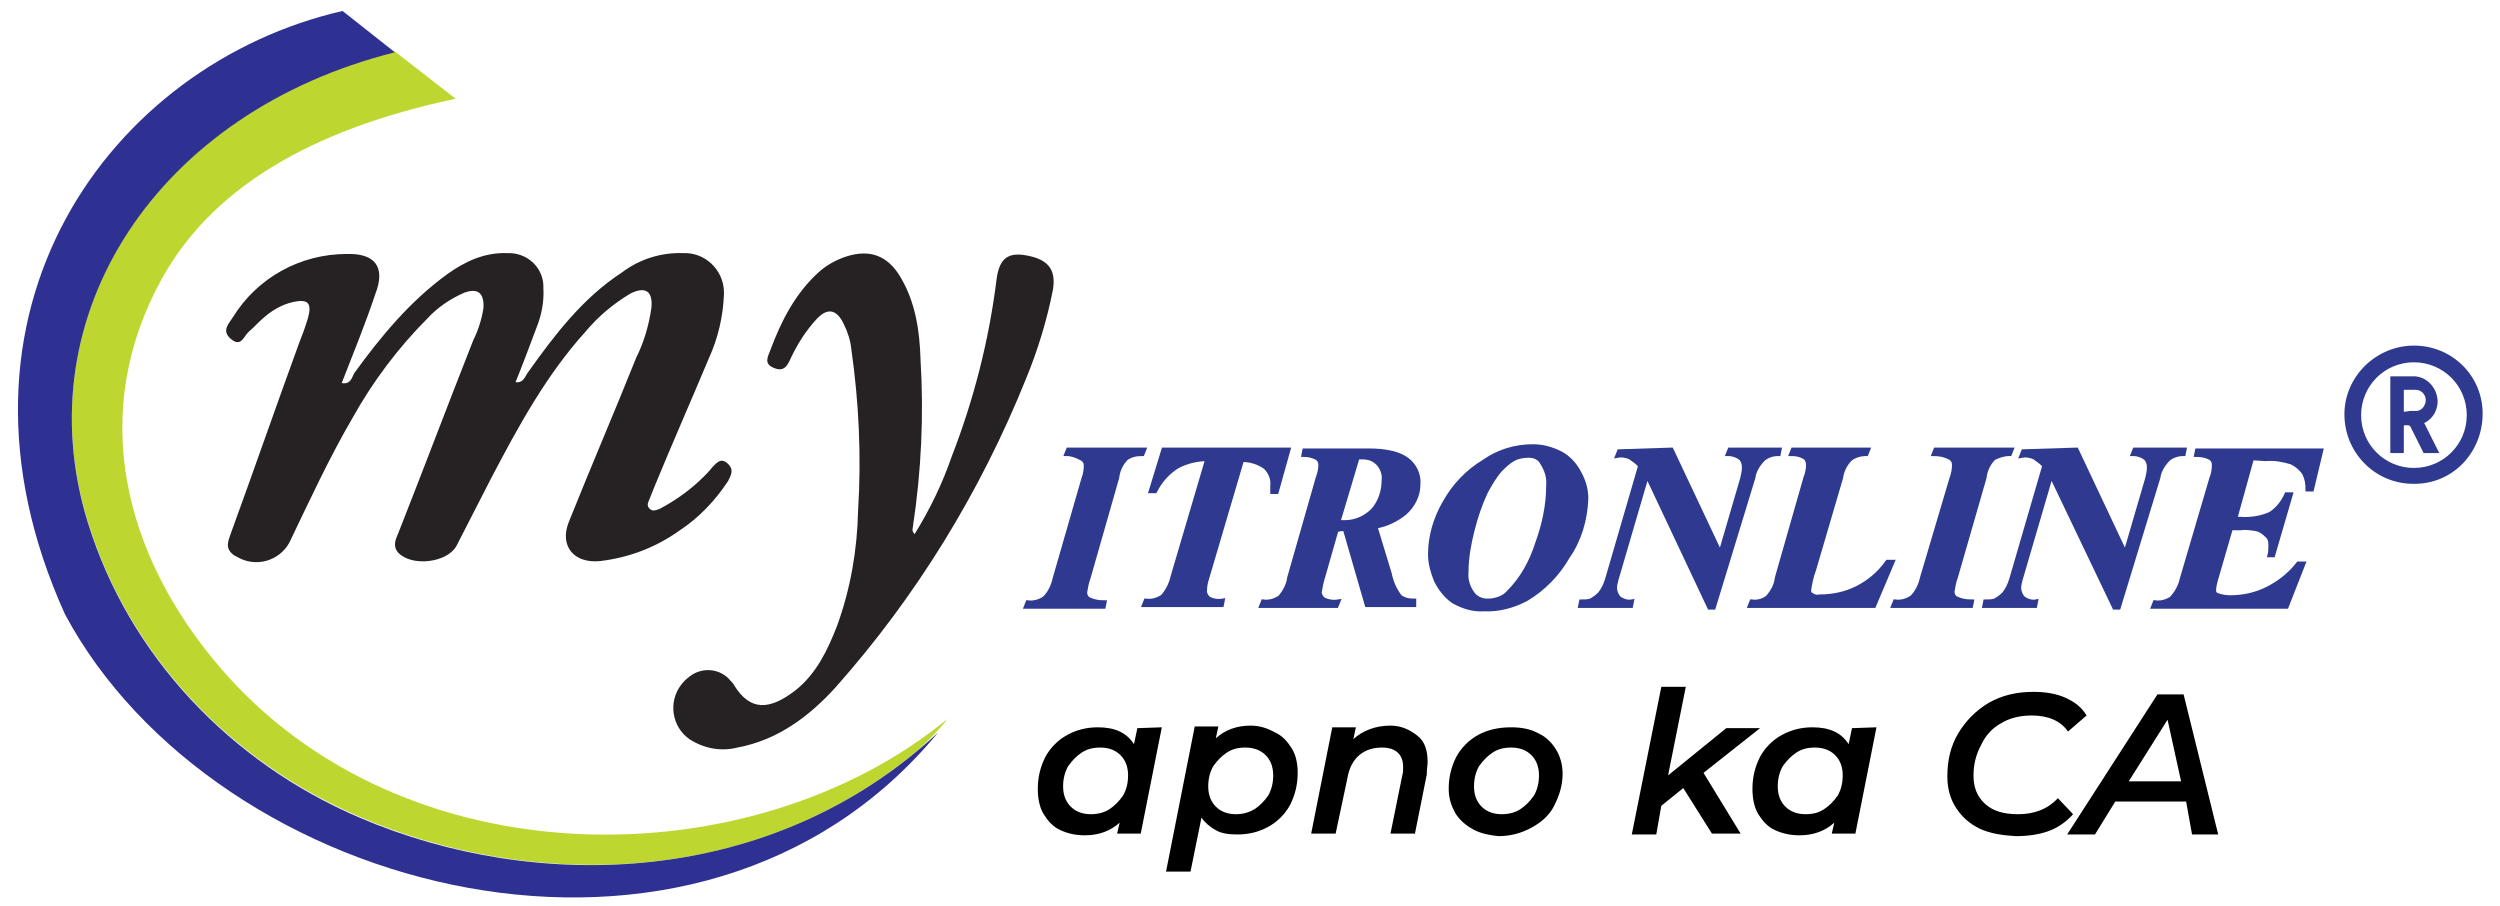 <?xml version="1.0" encoding="utf-8"?>
<!-- Generator: Adobe Illustrator 25.4.1, SVG Export Plug-In . SVG Version: 6.00 Build 0)  -->
<svg version="1.1" id="Layer_1" xmlns="http://www.w3.org/2000/svg" xmlns:xlink="http://www.w3.org/1999/xlink" x="0px" y="0px"
	 viewBox="0 0 296.3 107.4" style="enable-background:new 0 0 296.3 107.4;" xml:space="preserve">
<style type="text/css">
	.st0{fill-rule:evenodd;clip-rule:evenodd;fill:#BED730;}
	.st1{fill-rule:evenodd;clip-rule:evenodd;fill:#2E3192;}
	.st2{fill:#262223;}
	.st3{fill:#2F398F;stroke:#2E3A8F;stroke-width:0.5;stroke-miterlimit:10;}
	.st4{fill:#2F398F;stroke:#2E3A8F;stroke-width:0.279;stroke-miterlimit:10;}
	.st5{fill:#2F398F;}
</style>
<g>
	<path class="st0" d="M46.8,6.1c-28,7-44,31-36.4,55.7c4.9,15.9,17,28.5,32.2,35c20.2,8.7,46.8,8.5,66.3-8c1.2-1.1,2.4-2.3,3.4-3.6
		c-23.1,19-64.5,19.5-86.4-6.3c-11.2-13.2-15.5-30-6.7-45.9C25.1,22.4,36.6,15.4,54,11.7L46.8,6.1L46.8,6.1z"/>
	<path class="st1" d="M111.2,86.8c-28.4,34.5-85.7,19.3-103.5-14C-8.5,37,13.1,7.6,40.6,1.3l6.2,4.9c-28,7-44,31-36.4,55.7
		c4.9,15.9,17,28.5,32.2,35C63.6,105.9,91.5,105.2,111.2,86.8L111.2,86.8z"/>
	<path class="st2" d="M40.5,45.4c1.1,0.2,1.2-0.7,1.5-1.2c3.2-4.4,6.6-8.5,11-11.7c2.1-1.5,4.4-2.6,7.1-2.5c2.3-0.1,4.2,1.6,4.3,3.8
		l0,0c0,0.1,0,0.2,0,0.3c0.1,1.6-0.2,3.2-0.8,4.7c-0.8,2.1-1.6,4.3-2.5,6.5c1,0.1,1.1-0.7,1.5-1.2c3.2-4.5,6.5-8.8,11.1-11.8
		c2.1-1.6,4.7-2.4,7.3-2.3c2.5-0.1,4.7,1.9,4.8,4.5l0,0c0,0.1,0,0.3,0,0.4c-0.1,2.6-0.7,5.2-1.8,7.6c-2.1,5-4.3,10-6.4,15.1
		c-0.2,0.5-0.4,1-0.6,1.5s-0.4,0.8,0,1.2s0.9,0.1,1.2,0c1.9-1,3.7-2.3,5.2-3.8c0.4-0.4,0.7-0.7,1-1.1c0.5-0.5,1-1.2,1.8-0.5
		s0.5,1.3,0.1,2.1c-1.5,2.3-3.5,4.4-5.8,5.9c-2.8,2-6,3.2-9.4,3.6c-3.1,0.3-4.8-1.8-3.7-4.6c2.6-6.5,5.4-13,8-19.5
		c0.9-1.8,1.5-3.8,1.8-5.9c0.2-2-0.7-2.6-2.5-1.7c-2,1.2-3.8,2.7-5.3,4.5c-4.7,5.2-8,11.3-11.2,17.4c-1.4,2.7-2.7,5.3-4.1,8
		c-1.1,2-5.3,2.5-6.9,0.8c-0.7-0.8-0.3-1.6,0-2.3c3-7.6,5.9-15.3,8.9-22.9c0.6-1.2,1-2.5,1.2-3.8c0.1-1.8-0.7-2.4-2.3-1.8
		c-1.6,0.7-3.1,1.7-4.3,3c-3.5,3.5-6.5,7.5-8.9,11.8c-2.8,4.8-5.1,9.8-7.5,14.8c-1.2,2.2-4,3-6.2,1.7c-0.2-0.1-0.4-0.2-0.5-0.3
		c-1-0.8-0.5-1.7-0.2-2.6c2.7-7.4,5.3-14.9,8-22.3c0.4-1,0.8-2.1,1.1-3.1c0.5-1.8,0-2.3-1.8-1.9c-1.3,0.3-2.5,1-3.5,1.9
		c-0.6,0.5-1.1,1.1-1.7,1.6s-0.9,1.9-2.1,0.9s-0.3-1.8,0.2-2.6c2.9-4.7,8-7.5,13.5-7.5c3.4-0.1,4.6,1.6,3.4,4.7
		C43.3,38.4,41.9,41.8,40.5,45.4z"/>
	<path class="st2" d="M108.4,63.3c1.8-2.9,3.3-6,4.4-9.2c2.6-6.7,4.4-13.7,5.3-20.9c0.3-2.4,1.2-3.2,3.1-3c2.9,0.4,4,1.6,3.6,4.1
		c-0.7,3.6-1.8,7.2-3.2,10.6c-5.4,13.4-13,25.8-22.6,36.6c-3.1,3.4-6.8,6.2-11.6,7.1c-2,0.5-4,0.1-5.7-1c-2.1-1.5-2.5-4.4-1-6.4l0,0
		c0.3-0.4,0.6-0.7,1-1c1.5-1.2,3.7-1,4.9,0.5l0,0c0.2,0.2,0.3,0.3,0.4,0.5c1.9,3.1,4.2,3,7.3,0.6c2.5-2,3.8-4.8,4.9-7.6
		c1.6-4.4,2.4-9,2.5-13.7c0.4-6.4,0.1-12.8-0.8-19.1c-0.1-1-0.4-2-0.9-3c-0.8-1.7-1.9-2-3.2-0.6c-1.3,1.4-2.3,3-3.1,4.7
		c-0.4,0.9-0.8,1.6-2,1.1s-0.7-1.3-0.4-2.1c1.3-3.5,3-6.8,5.8-9.3c0.9-0.8,2-1.4,3.2-1.8c2.8-0.9,4.9-0.1,6.4,2.4
		c1.8,3,2.3,6.4,2.4,9.8c0.4,6.6,0.1,13.2-0.9,19.8C108.2,62.6,108,62.9,108.4,63.3z"/>
	<path class="st3" d="M126.4,53.8l0.2-0.5h9l-0.2,0.5c-0.7,0-1.3,0.1-1.9,0.5c-0.6,0.6-1,1.4-1.1,2.3L129,68.5
		c-0.2,0.5-0.3,1.1-0.4,1.7c0,0.3,0.1,0.6,0.4,0.8c0.6,0.3,1.2,0.4,1.9,0.4l-0.1,0.5h-9.2l0.2-0.5c0.7,0.1,1.4-0.1,2-0.5
		c0.6-0.6,1-1.4,1.2-2.3l3.4-11.8c0.2-0.5,0.3-1.1,0.3-1.6c0-0.3-0.1-0.6-0.4-0.8C127.6,54,127,53.8,126.4,53.8z"/>
	<path class="st3" d="M137.9,53.3h14.8l-1.4,5h-0.5c0-0.3,0-0.5,0-0.7c0.1-0.8-0.2-1.6-0.8-2.2c-0.8-0.6-1.8-0.9-2.8-0.9l-4.1,13.9
		c-0.2,0.6-0.3,1.1-0.3,1.7c0,0.3,0.2,0.6,0.4,0.8c0.5,0.3,1.1,0.4,1.7,0.3l-0.1,0.5h-9.2l0.2-0.5c0.7,0.1,1.4-0.1,2-0.5
		c0.6-0.7,1-1.5,1.2-2.4l4.1-13.9c-1.2,0-2.5,0.3-3.6,0.9c-1.1,0.7-2,1.7-2.6,2.9h-0.5L137.9,53.3z"/>
	<path class="st3" d="M158.4,62.8l-1.6,5.6c-0.2,0.6-0.3,1.2-0.4,1.8c0,0.3,0.2,0.6,0.4,0.8c0.5,0.3,1.2,0.4,1.8,0.3l-0.2,0.5h-8.9
		l0.2-0.5c0.7,0.1,1.4-0.1,2-0.5c0.6-0.7,1-1.5,1.1-2.3l3.4-11.9c0.2-0.5,0.3-1,0.3-1.5c0-0.3-0.1-0.6-0.4-0.8
		c-0.5-0.3-1.1-0.4-1.6-0.4l0.1-0.5h7.6c2.2,0,3.7,0.4,4.6,1.1c0.9,0.7,1.4,1.8,1.3,2.9c0,1.3-0.6,2.5-1.6,3.4
		c-1,0.8-2.2,1.4-3.5,1.6l1.7,5.6c0.2,1,0.6,1.9,1.2,2.7c0.5,0.4,1.1,0.5,1.7,0.5v0.5H162l-2.6-9H159L158.4,62.8z M158.6,61.9h0.8
		c1.2,0,2.4-0.5,3.3-1.4c0.9-1,1.3-2.3,1.3-3.6c0.1-0.7-0.2-1.5-0.7-2s-1.1-0.7-1.8-0.7h-0.6L158.6,61.9z"/>
	<path class="st3" d="M175.9,72.2c-1.3,0.1-2.5-0.3-3.6-0.9c-0.9-0.6-1.6-1.5-2.1-2.5c-0.4-1-0.7-2-0.7-3.1c0-2.1,0.6-4.2,1.7-6.1
		c1.1-2,2.7-3.7,4.7-4.9c1.7-1.2,3.7-1.8,5.8-1.8c1.1,0,2.2,0.3,3.2,0.8s1.8,1.4,2.3,2.4c0.5,0.9,0.8,1.9,0.8,3
		c-0.1,2.5-0.8,4.9-2.2,6.9c-1.2,2.1-2.9,3.8-4.9,5C179.4,71.8,177.6,72.3,175.9,72.2z M181.2,54c-0.6,0-1.3,0.1-1.8,0.4
		c-0.6,0.3-1.1,0.8-1.6,1.3c-0.7,0.8-1.2,1.7-1.7,2.6c-0.7,1.5-1.2,3-1.6,4.6c-0.4,1.6-0.7,3.2-0.7,4.9c-0.1,0.9,0.2,1.8,0.7,2.5
		c0.4,0.6,1.1,0.9,1.8,0.9c0.9,0,1.9-0.3,2.5-1c1.6-1.6,2.7-3.6,3.4-5.8c0.8-2.2,1.3-4.5,1.3-6.8c0.1-1-0.2-1.9-0.7-2.7
		C182.5,54.3,181.9,54,181.2,54z"/>
	<path class="st3" d="M198.1,53.3l5.8,12.3l2.6-8.9c0.1-0.4,0.2-0.9,0.2-1.3c0-0.4-0.1-0.8-0.4-1.1c-0.4-0.3-0.9-0.5-1.5-0.5
		l0.2-0.5h5.9l-0.1,0.5c-0.7,0-1.3,0.2-1.8,0.6c-0.6,0.6-1.1,1.4-1.2,2.2L203.1,72h-0.5l-7.4-15.7l-3.6,12.3
		c-0.1,0.4-0.2,0.7-0.2,1.1s0.2,0.9,0.5,1.2c0.4,0.3,1,0.5,1.5,0.4l-0.1,0.5h-6l0.1-0.5c0.4,0,0.7,0,1.1-0.1
		c0.4-0.2,0.8-0.5,1.1-0.8c0.4-0.5,0.7-1.1,0.9-1.8l3.9-13.4c-0.3-0.4-0.8-0.7-1.2-1c-0.5-0.2-1-0.3-1.5-0.2l0.2-0.5L198.1,53.3z"/>
	<path class="st3" d="M222.1,71.8h-14.7l0.2-0.5c0.7,0.1,1.4-0.1,1.9-0.5c0.6-0.7,1-1.4,1.1-2.3l3.4-11.9c0.2-0.5,0.3-1,0.3-1.5
		c0-0.3-0.1-0.7-0.4-0.9c-0.5-0.3-1-0.4-1.6-0.4l0.2-0.5h8.9l-0.2,0.5c-0.7,0-1.4,0.2-1.9,0.6c-0.6,0.6-1,1.4-1.1,2.2L215,67.5
		c-0.3,0.8-0.5,1.7-0.6,2.5c0,0.2,0.1,0.4,0.3,0.5c0.3,0.2,0.6,0.3,1,0.2c1.5,0,3-0.3,4.4-1s2.7-1.8,3.6-3.1h0.6L222.1,71.8z"/>
	<path class="st3" d="M229.2,53.8l0.2-0.5h9l-0.2,0.5c-0.7,0-1.3,0.2-1.9,0.5c-0.6,0.6-1,1.4-1.1,2.3l-3.4,11.8
		c-0.2,0.5-0.3,1.1-0.4,1.7c0,0.3,0.1,0.6,0.4,0.8c0.6,0.3,1.2,0.4,1.9,0.4l-0.1,0.5h-9.2l0.2-0.5c0.7,0.1,1.4-0.1,2-0.5
		c0.6-0.6,1-1.4,1.2-2.3l3.5-11.8c0.2-0.5,0.3-1.1,0.3-1.6c0-0.3-0.1-0.6-0.4-0.8C230.5,53.9,229.8,53.8,229.2,53.8z"/>
	<path class="st3" d="M246.1,53.3l5.8,12.3l2.6-8.9c0.1-0.4,0.2-0.9,0.2-1.3c0-0.4-0.1-0.8-0.4-1.1c-0.4-0.3-0.9-0.5-1.5-0.5
		l0.2-0.5h5.9l-0.1,0.5c-0.7,0-1.3,0.2-1.8,0.6c-0.6,0.6-1.1,1.4-1.2,2.2L251.1,72h-0.5l-7.5-15.7l-3.6,12.3
		c-0.1,0.4-0.2,0.7-0.2,1.1s0.2,0.9,0.5,1.2c0.4,0.3,1,0.5,1.5,0.4l-0.1,0.5h-6l0.1-0.5c0.4,0,0.7,0,1.1-0.1
		c0.4-0.2,0.8-0.5,1.1-0.8c0.4-0.5,0.7-1.1,0.9-1.8l3.9-13.4c-0.3-0.4-0.8-0.7-1.2-1c-0.5-0.2-1-0.3-1.5-0.2l0.2-0.5L246.1,53.3z"/>
	<path class="st3" d="M266.9,54.3l-2,7.2h0.6c1.2,0.1,2.5-0.1,3.6-0.6c0.9-0.6,1.5-1.4,1.9-2.3h0.5l-2.1,7.2H269
		c0.1-0.4,0.1-0.8,0.1-1.2c0-0.5-0.1-0.9-0.5-1.2c-0.3-0.3-0.7-0.6-1.2-0.7c-0.6-0.1-1.3-0.2-1.9-0.1h-1.1l-1.8,6.2
		c-0.1,0.4-0.2,0.8-0.2,1.2c0,0.2,0.1,0.4,0.3,0.5c0.5,0.2,1.1,0.3,1.6,0.3c1.5,0,3-0.3,4.4-1s2.7-1.7,3.7-3h0.6l-2,5.1h-15.8
		l0.2-0.5c0.7,0.1,1.4-0.1,2-0.5c0.6-0.7,1-1.4,1.2-2.3l3.5-11.9c0.2-0.5,0.3-1,0.3-1.6c0-0.3-0.1-0.6-0.4-0.8
		c-0.5-0.3-1.1-0.4-1.7-0.4l0.1-0.5h14.7L274,58h-0.5c0-0.7-0.1-1.3-0.4-1.9c-0.4-0.6-0.9-1-1.5-1.3c-1-0.3-2-0.5-3.1-0.4
		L266.9,54.3L266.9,54.3z"/>
	<path class="st4" d="M286.1,41.1c4.5,0,8.1,3.6,8,8.1s-3.6,8.1-8.1,8c-4.4,0-8-3.6-8-8.1C278,44.7,281.7,41.1,286.1,41.1
		L286.1,41.1z M292.5,49.2c0-3.6-2.9-6.4-6.4-6.4c-3.6,0-6.4,2.9-6.4,6.4c0,3.6,2.9,6.4,6.4,6.4S292.5,52.8,292.5,49.2L292.5,49.2z"
		/>
	<path class="st5" d="M289.1,53.7h-1.8c-0.1,0-0.1-0.1-0.1-0.1c-0.5-1-1-2-1.5-3c0-0.1-0.2-0.2-0.3-0.2c-0.1,0-0.3,0-0.4,0
		s-0.1,0-0.1,0.1v3c0,0.2,0,0.2-0.2,0.2h-1.3c-0.1,0-0.1,0-0.1-0.1v-8.9c0-0.1,0-0.1,0.1-0.1h2.8c1.6,0.1,2.8,1.6,2.7,3.2
		c-0.1,1-0.6,1.8-1.5,2.3c-0.1,0-0.1,0.1,0,0.2L289.1,53.7L289.1,53.7z M285.7,48.7c0.2,0,0.5,0,0.8,0c0.6-0.1,1-0.7,1-1.3
		s-0.5-1.2-1.2-1.2H285c-0.1,0-0.1,0-0.1,0.1v2.4c0,0.1,0,0.1,0.1,0.1L285.7,48.7z"/>
</g>
<g>
	<path d="M137.7,86.2l-2.5,12.6h-2.8l0.3-1.3c-1.1,1-2.5,1.5-4.1,1.5c-1.1,0-2-0.2-2.9-0.6c-0.9-0.4-1.5-1.1-2-1.9s-0.7-1.9-0.7-3
		c0-1.4,0.3-2.6,0.9-3.8c0.6-1.1,1.5-2,2.6-2.6s2.3-0.9,3.6-0.9c2,0,3.4,0.6,4.3,2l0.4-1.9L137.7,86.2L137.7,86.2z M131.5,95.9
		c0.6-0.4,1.1-0.9,1.6-1.6c0.4-0.7,0.6-1.5,0.6-2.4c0-1-0.3-1.8-0.9-2.4c-0.6-0.6-1.4-0.9-2.4-0.9c-0.9,0-1.6,0.2-2.2,0.6
		c-0.6,0.4-1.1,0.9-1.6,1.6c-0.4,0.7-0.6,1.5-0.6,2.4c0,1,0.3,1.8,0.9,2.4c0.6,0.6,1.4,0.9,2.4,0.9
		C130.1,96.5,130.9,96.3,131.5,95.9z"/>
	<path d="M151.1,86.8c0.9,0.4,1.5,1.1,2,1.9s0.7,1.8,0.7,2.9c0,1.4-0.3,2.6-0.9,3.8c-0.6,1.1-1.5,2-2.6,2.6
		c-1.1,0.6-2.3,0.9-3.6,0.9c-1,0-1.9-0.1-2.6-0.5c-0.7-0.4-1.3-0.9-1.7-1.5l-1.3,6.4h-2.9l3.4-17.2h2.8l-0.3,1.4
		c1.1-1,2.5-1.5,4.1-1.5C149.3,86,150.2,86.3,151.1,86.8z M148.7,95.9c0.6-0.4,1.1-0.9,1.6-1.6c0.4-0.7,0.6-1.5,0.6-2.4
		c0-1-0.3-1.8-0.9-2.4c-0.6-0.6-1.4-0.9-2.4-0.9c-0.9,0-1.6,0.2-2.2,0.6c-0.6,0.4-1.1,0.9-1.6,1.6c-0.4,0.7-0.6,1.5-0.6,2.4
		c0,1,0.3,1.8,0.9,2.4c0.6,0.6,1.4,0.9,2.4,0.9C147.3,96.5,148,96.3,148.7,95.9z"/>
	<path d="M168,87.2c0.9,0.7,1.2,1.8,1.2,3.1c0,0.4-0.1,0.9-0.1,1.5l-1.4,7h-2.9l1.4-6.9c0.1-0.3,0.1-0.6,0.1-1
		c0-1.5-0.9-2.3-2.5-2.3c-1.1,0-2,0.3-2.7,0.9c-0.7,0.6-1.2,1.5-1.4,2.7l-1.4,6.6h-2.9l2.5-12.6h2.8l-0.3,1.4c1.1-1,2.6-1.6,4.4-1.6
		C166.1,86,167.1,86.5,168,87.2z"/>
	<path d="M174.6,98.3c-0.9-0.5-1.6-1.1-2.1-1.9c-0.5-0.9-0.8-1.8-0.8-2.9c0-1.4,0.3-2.6,0.9-3.8c0.6-1.1,1.5-2,2.6-2.6
		c1.1-0.6,2.4-0.9,3.9-0.9c1.2,0,2.3,0.2,3.2,0.7c0.9,0.4,1.6,1.1,2.1,1.9s0.8,1.8,0.8,2.9c0,1.4-0.4,2.6-1,3.8s-1.6,2-2.7,2.6
		c-1.1,0.6-2.4,1-3.9,1C176.6,99,175.5,98.8,174.6,98.3z M180.2,95.9c0.6-0.4,1.1-0.9,1.6-1.6c0.4-0.7,0.6-1.5,0.6-2.4
		c0-1-0.3-1.8-0.9-2.4c-0.6-0.6-1.4-0.9-2.4-0.9c-0.9,0-1.6,0.2-2.2,0.6c-0.6,0.4-1.1,0.9-1.6,1.6c-0.4,0.7-0.6,1.5-0.6,2.4
		c0,1,0.3,1.8,0.9,2.4c0.6,0.6,1.4,0.9,2.4,0.9C178.8,96.5,179.6,96.3,180.2,95.9z"/>
	<path d="M201.9,91.6l4.4,7.2h-3.4l-3.4-5.4l-2.6,2.1l-0.6,3.4h-2.9l3.5-17.5h2.9l-2.1,10.5l6.9-5.6h4L201.9,91.6z"/>
	<path d="M222.4,86.2l-2.5,12.6h-2.8l0.3-1.3c-1.1,1-2.5,1.5-4.1,1.5c-1.1,0-2-0.2-2.9-0.6c-0.9-0.4-1.5-1.1-2-1.9s-0.7-1.9-0.7-3
		c0-1.4,0.3-2.6,0.9-3.8c0.6-1.1,1.5-2,2.6-2.6s2.3-0.9,3.6-0.9c2,0,3.4,0.6,4.3,2l0.4-1.9L222.4,86.2L222.4,86.2z M216.2,95.9
		c0.6-0.4,1.1-0.9,1.6-1.6c0.4-0.7,0.6-1.5,0.6-2.4c0-1-0.3-1.8-0.9-2.4c-0.6-0.6-1.4-0.9-2.4-0.9c-0.9,0-1.6,0.2-2.2,0.6
		c-0.6,0.4-1.1,0.9-1.6,1.6c-0.4,0.7-0.6,1.5-0.6,2.4c0,1,0.3,1.8,0.9,2.4c0.6,0.6,1.4,0.9,2.4,0.9
		C214.9,96.5,215.6,96.3,216.2,95.9z"/>
	<path d="M234.6,98.2c-1.2-0.6-2.1-1.4-2.8-2.5s-1-2.3-1-3.7c0-1.9,0.4-3.6,1.3-5.1s2.1-2.7,3.6-3.6c1.6-0.9,3.3-1.3,5.3-1.3
		c1.4,0,2.7,0.2,3.8,0.7c1.1,0.5,1.9,1.1,2.5,2.1l-2.2,1.9c-0.9-1.3-2.4-1.9-4.3-1.9c-1.4,0-2.6,0.3-3.6,0.9
		c-1.1,0.6-1.9,1.5-2.4,2.6c-0.6,1.1-0.9,2.3-0.9,3.6c0,1.4,0.4,2.5,1.4,3.4c0.9,0.8,2.1,1.2,3.9,1.2c1.9,0,3.5-0.6,4.7-1.9l1.8,1.9
		c-0.8,0.9-1.8,1.6-2.9,2c-1.1,0.4-2.4,0.6-3.9,0.6C237.3,99,235.9,98.8,234.6,98.2z"/>
	<path d="M259.1,95h-8.4l-2.4,3.9h-3.3l10.7-16.6h3.1l4.1,16.6h-3.1L259.1,95z M258.5,92.6l-1.6-7.3l-4.6,7.3H258.5z"/>
</g>
</svg>
